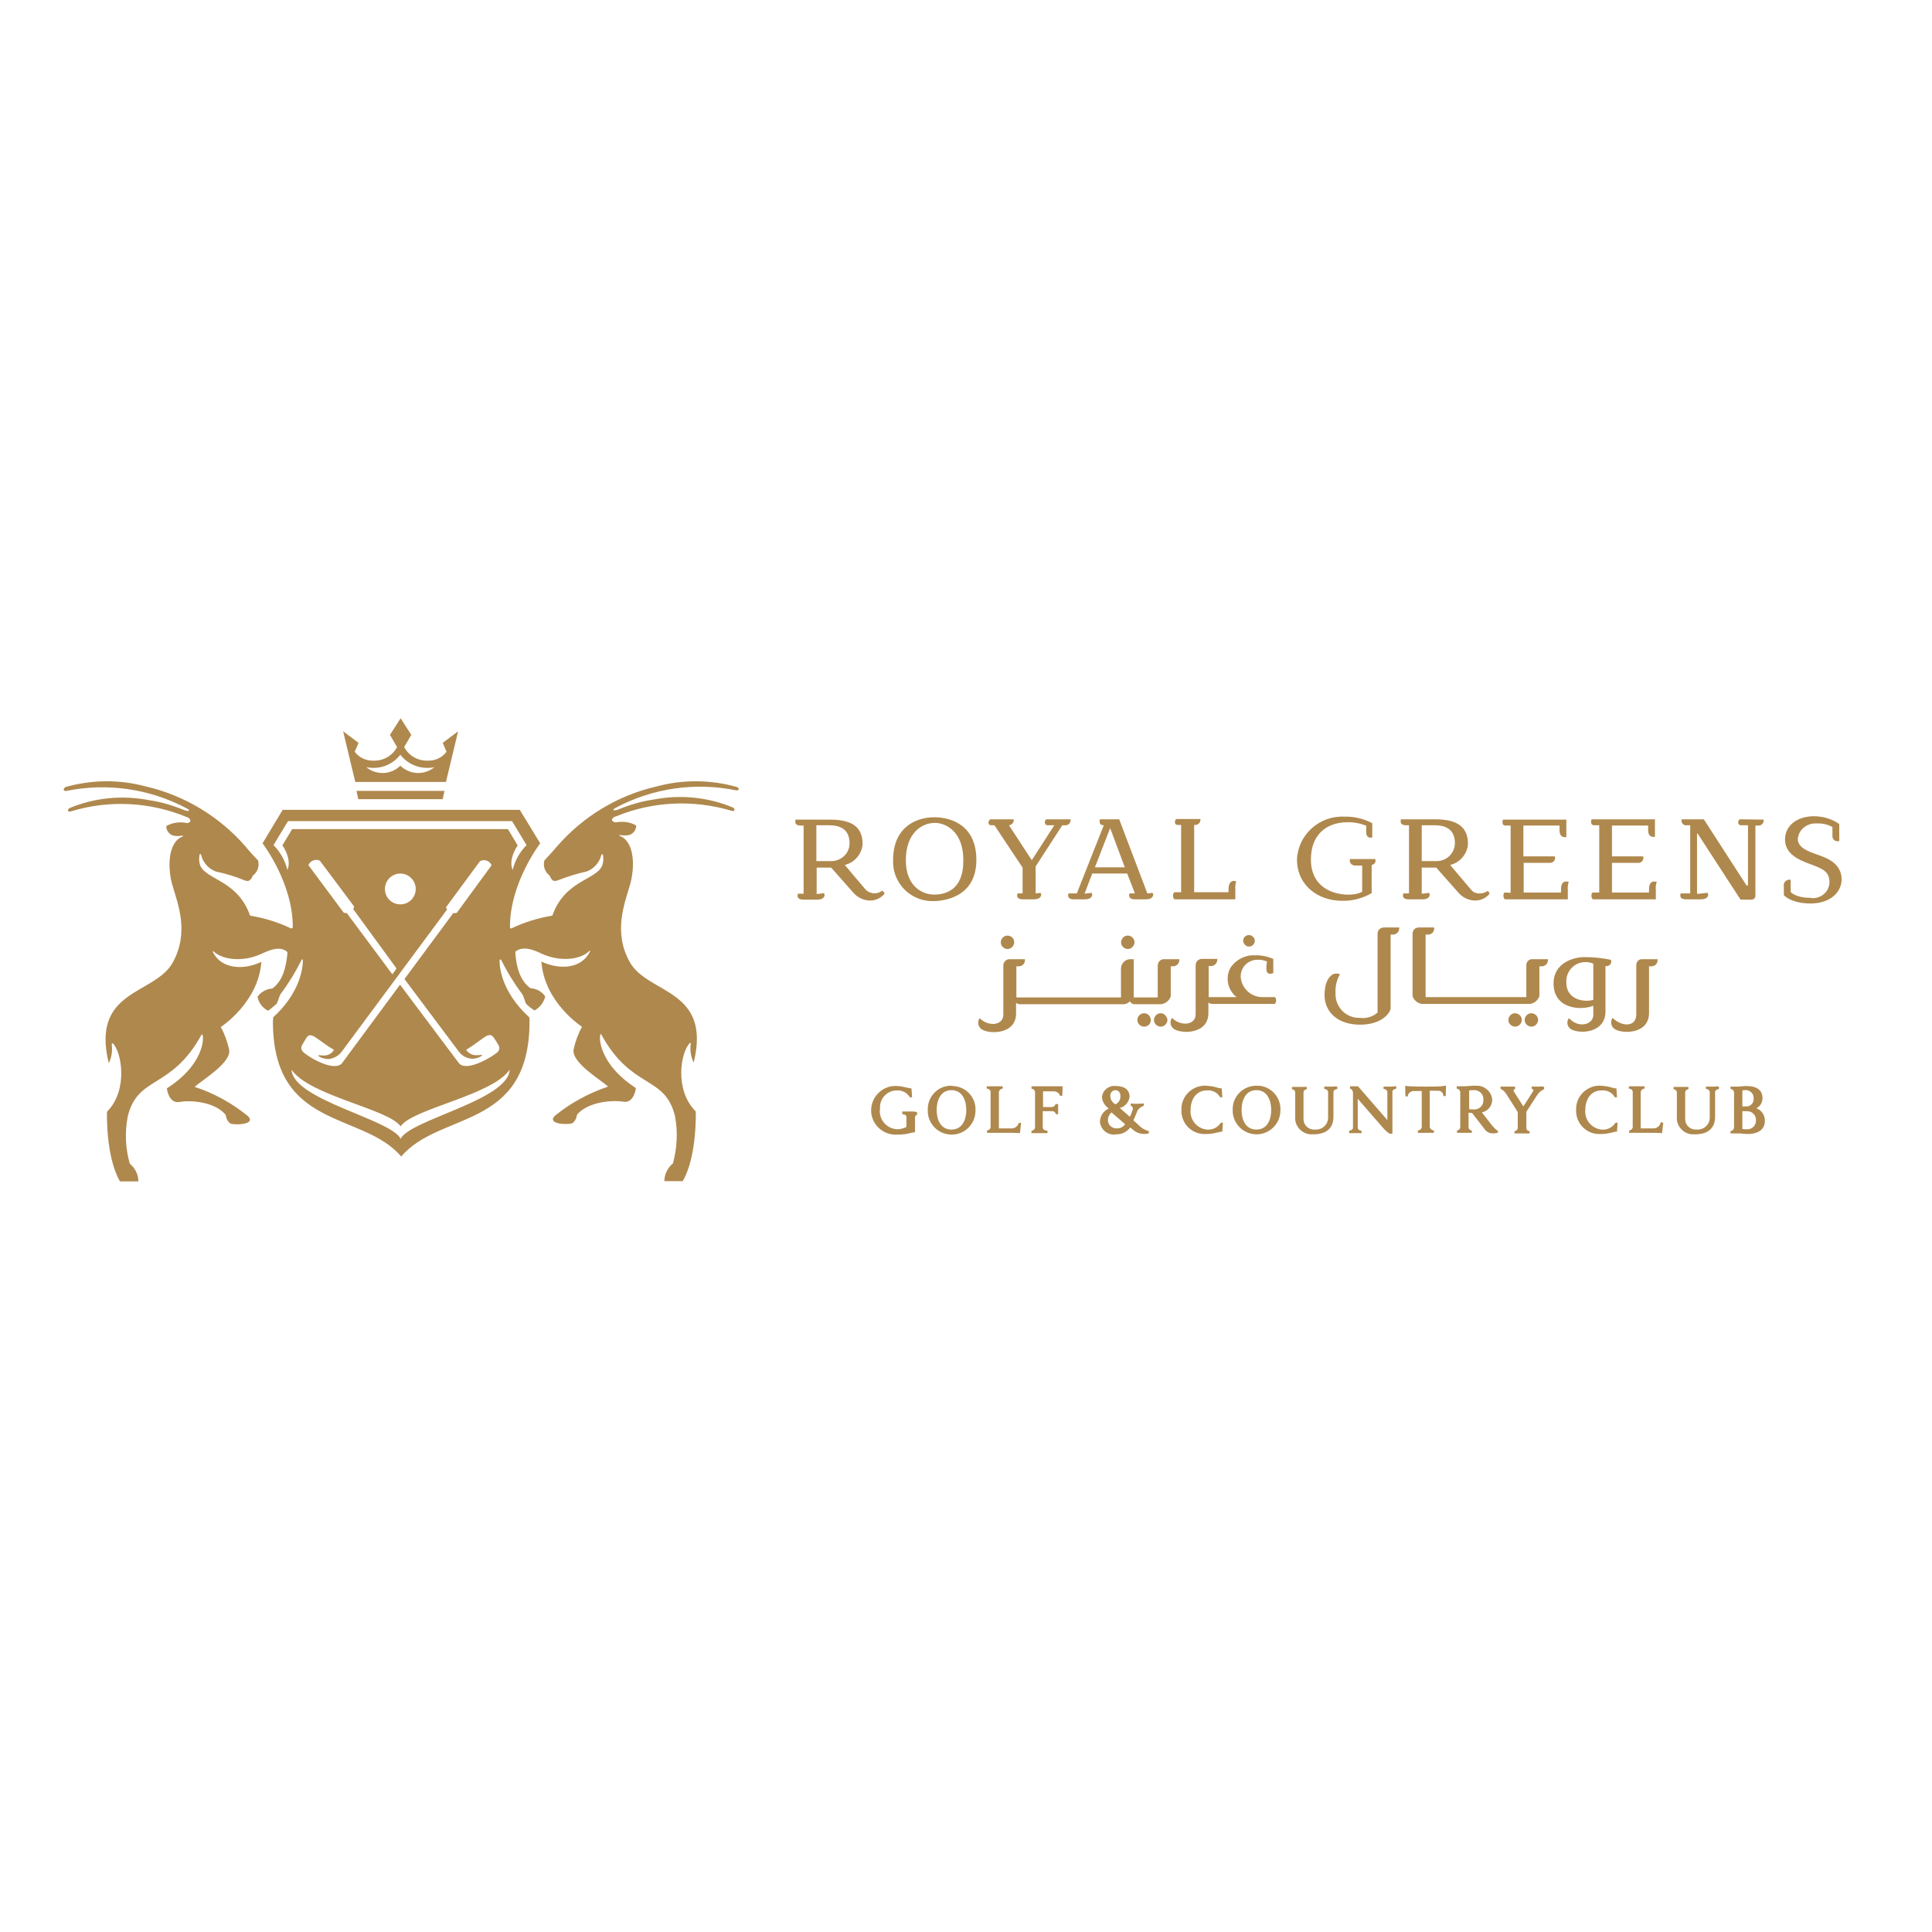 <?xml version="1.0" encoding="utf-8"?>
<!-- Generator: Adobe Illustrator 19.2.1, SVG Export Plug-In . SVG Version: 6.00 Build 0)  -->
<svg version="1.1" id="layer" xmlns="http://www.w3.org/2000/svg" xmlns:xlink="http://www.w3.org/1999/xlink" x="0px" y="0px"
	 viewBox="0 0 652 652" style="enable-background:new 0 0 652 652;" xml:space="preserve">
<style type="text/css">
	.st0{fill:#AF884D;}
</style>
<path class="st0" d="M150.5,263.9l4.1-17.1l-5.2,3.9l1.3,3c-1.5,2-3.9,3.1-6.4,3c-3.3,0.1-6.4-1.7-7.9-4.6l2.4-4.1l-3.6-5.6
	l-3.6,5.6l2.4,4.1c-1.5,2.9-4.6,4.7-7.9,4.6c-2.5,0.1-4.9-1-6.4-3l1.3-3l-5.2-3.9l4.1,17.1L150.5,263.9L150.5,263.9z M135.1,254.7
	c2.7,3.5,7.2,5.1,11.5,4.2c-3.4,2.8-8.3,2.6-11.5-0.5c-3.1,3.1-8.1,3.3-11.5,0.5C128,259.8,132.4,258.2,135.1,254.7z M149.4,269.7
	l0.6-2.8h-29.7l0.6,2.8C120.9,269.7,149.4,269.7,149.4,269.7z M22.5,266.9c13.8-2.8,28.1-0.7,40.5,5.9c1.7,0.9,0.5,1.1-0.8,0.6
	c-3.9-1.6-7.9-2.8-12.1-3.4c-9-1.7-18.2-0.8-26.6,2.7c-0.8,0.4-0.9,1.5,0.5,1.1c12.8-3.9,26.6-3.2,38.9,1.9c0.7,0.1,1.2,0.6,1.4,1.3
	c-0.3,0.6-0.9,0.9-1.5,0.7c-2.3-0.4-4.7-0.1-6.7,1.1c0,1.5,1,2.8,2.4,3.2c1,0.2,2,0.2,3,0c0.4,0,0.3,0.2,0.1,0.3
	c-5.2,2.1-5,11.1-3.4,16.5c1.8,6.2,5.8,15.9,0,26.2c-6.2,10.8-27.6,8.9-21.5,33.8c1-2,1.3-4.2,1-6.4c0-0.1,0.1-0.2,0.2-0.3
	c0.1,0,0.1,0,0.2,0c2.9,2.9,5.3,15.7-2,23.1c0,0-0.5,15.1,4.4,23.5h6.2c0-2.3-1.1-4.5-2.9-6c-1.5-5.2-1.7-10.6-0.7-15.9
	c3.4-14,14.6-8.9,24.9-27.6c0.8-1.4,2.4,9.1-11.7,18.1c0,0,0.6,5.2,4.2,4.6c4.5-0.8,12.4,0.2,15.7,4.4c0.1,1.1,0.6,2.2,1.6,2.9
	c2.4,0.6,8.7,0.1,5.8-2.6c-5.3-4.3-11.4-7.7-17.9-9.8c2-2,12.7-8.2,11.6-12.7c-0.6-2.6-1.5-5.2-2.8-7.5c0,0,12.7-8.2,13.7-22
	c-6.3,3-13.7,2.3-16.4-3.4c0-0.1,0-0.1,0.1-0.2c0,0,0.1,0,0.1,0c2.8,2.8,9.7,3.9,16.2,0.9c2.4-1.1,6-2.8,8.6-0.8
	c0.1,0.1,0.2,0.3,0.2,0.5c-0.4,4.4-1.4,9.3-5.1,12c-2,0.1-3.9,1.2-5,2.8c0.4,2,1.7,3.8,3.6,4.7c0.9-0.7,1.8-1.4,2.7-2.2
	c0.6-0.5,0.8-2.4,1.6-3.6c2.7-3.6,5-7.4,7-11.4c0.1-0.1,0.2-0.2,0.3-0.1c0.1,0,0.1,0.1,0.1,0.2c0,4.7-2.3,12.3-10,19.3
	c0,0.5-0.1,0.9-0.1,1.4c0,36.8,30.3,30.3,43.3,45.6c13-15.4,43.3-8.8,43.3-45.6c0-0.4,0-0.9-0.1-1.4c-7.7-7-10.1-14.6-10-19.3
	c0-0.1,0.1-0.2,0.3-0.2c0.1,0,0.2,0.1,0.2,0.1c2,4,4.3,7.8,7,11.4c0.9,1.2,1,3.1,1.6,3.6c0.8,0.8,1.7,1.5,2.7,2.1
	c1.8-1,3.1-2.7,3.6-4.7c-1.1-1.7-3-2.7-5-2.8c-3.7-2.7-4.8-7.6-5.1-12c0-0.2,0.1-0.4,0.2-0.5c2.7-1.9,6.3-0.3,8.6,0.8
	c6.5,3,13.4,2,16.2-0.9c0-0.1,0.1-0.1,0.2,0s0.1,0.1,0,0.2c-2.7,5.7-10,6.4-16.4,3.4c1,13.9,13.7,22,13.7,22
	c-1.3,2.4-2.2,4.9-2.8,7.5c-1.1,4.5,9.6,10.7,11.6,12.7c-6.5,2.2-12.6,5.5-17.9,9.8c-2.8,2.7,3.4,3.2,5.8,2.6
	c0.9-0.7,1.5-1.7,1.6-2.9c3.4-4.1,11.2-5.1,15.7-4.4c3.6,0.6,4.2-4.6,4.2-4.6c-14-9.1-12.4-19.5-11.7-18.1
	c10.3,18.8,21.5,13.6,24.9,27.6c1,5.3,0.7,10.7-0.7,15.9c-1.8,1.5-2.9,3.7-2.9,6h6.2c4.9-8.4,4.4-23.5,4.4-23.5
	c-7.4-7.4-5-20.2-2-23.1c0.1-0.1,0.2-0.1,0.3,0c0,0.1,0.1,0.1,0,0.2c-0.3,2.2,0,4.4,1,6.4c6.1-24.9-15.3-23-21.5-33.8
	c-5.8-10.2-1.8-19.9,0-26.2c1.6-5.4,1.8-14.4-3.4-16.5c-0.3-0.1-0.3-0.3,0.1-0.3c1,0.2,2,0.2,3,0c1.4-0.4,2.4-1.7,2.4-3.2
	c-2-1.2-4.4-1.5-6.7-1.1c-0.6,0.1-1.2-0.2-1.5-0.7c0.1-0.7,0.7-1.2,1.4-1.3c12.4-5.1,26.1-5.7,38.9-1.9c1.4,0.4,1.3-0.7,0.5-1.1
	c-8.4-3.5-17.7-4.4-26.6-2.7c-4.2,0.6-8.2,1.8-12.1,3.4c-1.3,0.5-2.5,0.3-0.8-0.6c12.4-6.6,26.7-8.7,40.5-5.9
	c1.2,0.2,1.3-0.7,0.4-1.1c-8.8-2.5-18.2-2.6-27.1-0.2c-13.1,3-24.8,10.1-33.6,20.2c-1.6,1.9-3.1,3.5-4.3,4.8
	c-0.5,1.9,0.2,3.9,1.8,5.1c0.7,1.7,1.3,2.2,3,1.5c3.1-1.2,6.3-2.2,9.5-2.9c2.4-0.9,4.3-3,4.9-5.5c0.1-0.3,0.5-0.6,0.6,0.1
	c0.2,1.2,0.1,2.4-0.3,3.5c-2.3,4.9-12.6,4.9-16.8,16.8c-4.8,0.8-9.4,2.2-13.8,4.3c-0.2,0.1-0.4,0-0.5-0.2c0-0.1,0-0.1,0-0.2
	c-0.1-14.9,10.2-28.3,10.2-28.3l-6.9-11.3H95.4l-6.8,11.3c0,0,10.3,13.4,10.2,28.3c0,0.2-0.2,0.4-0.4,0.4c-0.1,0-0.1,0-0.2,0
	c-4.4-2.1-9-3.5-13.8-4.3c-4.2-11.9-14.4-11.9-16.8-16.8c-0.4-1.1-0.5-2.3-0.3-3.5c0.1-0.8,0.5-0.5,0.6-0.1c0.6,2.5,2.5,4.6,4.9,5.5
	c3.2,0.7,6.4,1.6,9.5,2.9c1.6,0.7,2.3,0.2,3-1.5c1.6-1.1,2.3-3.2,1.8-5.1c-1.2-1.3-2.7-2.8-4.3-4.8c-8.8-10.1-20.6-17.2-33.6-20.2
	c-8.9-2.4-18.2-2.3-27.1,0.2C21.2,266.2,21.3,267.1,22.5,266.9z M172,361c-0.5,10.3-33.5,16.8-36.8,23.3
	c-3.3-6.6-36.3-13.1-36.8-23.3c6,8.8,32.6,13.2,36.8,19.1C139.3,374.1,166,369.7,172,361z M168,355c-1.9,1.7-10.7,7-13.2,3.7
	L135,332.3l-19.5,26.4c-2.5,3.3-11.4-1.9-13.2-3.7c-0.7-0.6-0.8-1.7-0.3-2.4c0.5-0.9,1-1.7,1.5-2.5c1.6-2.2,3.7,1,9.2,4.2
	c-0.7,1.3-2.2,2-3.6,1.9c-0.5,0-1.3-0.1-1.4-0.1c-1,0,1,1.3,3,1.3c1.9-0.1,3.6-1.1,4.7-2.6c0,0,14.4-19.4,35.5-47.9
	c-0.2-0.2-0.3-0.5-0.4-0.7l11.5-15.6c1.4-0.7,3.1-0.2,3.8,1.2c0,0,0,0.1,0.1,0.1v0v0.1L154.2,308c-0.4,0.2-0.8,0.2-1.2,0.1
	l-16.5,22.3l0,0l18.2,24.3c1.1,1.6,2.8,2.5,4.7,2.6c2,0,4-1.3,3-1.3c-0.1,0-0.9,0.1-1.4,0.1c-1.5,0.1-2.9-0.6-3.7-1.8
	c5.6-3.4,7.6-6.4,9.2-4.3c0.6,0.8,1.1,1.6,1.6,2.5C168.7,353.3,168.6,354.3,168,355z M133.8,326.8c-0.4,0.7-0.9,1.4-1.4,2L117,308.1
	c-0.3,0.1-0.7,0-1-0.1l-11.9-16l0-0.1c0.6-1.4,2.3-2.1,3.7-1.5c0,0,0,0,0.1,0l11.6,15.5c0,0.3-0.1,0.6-0.3,0.9l0,0L133.8,326.8z
	 M129.9,300c0-2.9,2.4-5.2,5.2-5.2c2.9,0,5.2,2.4,5.2,5.2c0,2.9-2.3,5.2-5.2,5.2C132.2,305.2,129.9,302.9,129.9,300
	C129.9,300,129.9,300,129.9,300L129.9,300z M98.6,279.8l-3.3,5.5c0-0.1,3.3,4.5,1.7,8.3c-0.8-3.2-2.4-6.1-4.7-8.4l4.9-8.1h75.6
	l4.9,8.1c-2.3,2.3-3.9,5.2-4.7,8.4c-1.6-3.7,1.7-8.3,1.7-8.3l-3.3-5.5H98.6z M340.5,315.8c-1.2-0.3-2.4,0.5-2.7,1.7
	c-0.3,1.2,0.5,2.4,1.7,2.7c1.2,0.3,2.4-0.5,2.7-1.7c0.1-0.3,0.1-0.7,0-1C342,316.6,341.4,316,340.5,315.8z M297.7,300.6
	c-1.7,1.3-4,1.1-5.5-0.3c-0.3-0.3-7.1-8.4-7.1-8.4c3.3-0.8,5.8-3.7,6-7.1c0-6.5-4.7-8.2-11.1-8.2h-11.5c0,0-0.8,2,1.7,2h1v23h-1.9
	c0,0-0.9,2,1.8,2h4.7c2.6,0,2.8-1.7,2.2-2.2c-1.1,0.2-1.9,0.3-2.4,0.3v-8.9h4.9c0,0,7.1,8,7.7,8.7c1.3,1.4,3.2,2.3,5.1,2.4
	c2,0.1,3.9-0.7,5.2-2.3C298.4,301.1,298.1,300.8,297.7,300.6z M280.1,290.6h-4.6v-12.1h4.3c3.4,0,6.9,1.1,6.9,6.1c0,3.4-2.8,6-6.2,6
	C280.4,290.6,280.3,290.6,280.1,290.6L280.1,290.6z M558.5,282.4v-5.9h-21.4c0,0-0.7,2,0.9,2h1.7v22.7h-2.2
	c-0.6,0.1-0.6,2.3,0.2,2.3h21.1v-3.1c-0.1-0.9,0-1.9,0.3-2.8c-1.9-0.5-2.6,0.6-2.6,2.6v1H544v-10h8.9c0.9,0,1.7-0.7,1.7-1.7
	c0-0.2,0-0.4-0.1-0.5H544v-10.4h12.2v1.6C556.2,282,557.2,282.6,558.5,282.4z M507.8,301.2c-0.6,0.1-0.6,2.3,0.2,2.3h21.1v-3.1
	c-0.1-0.9,0-1.9,0.3-2.8c-1.9-0.5-2.6,0.6-2.6,2.6v1h-12.6v-10h8.9c0.9,0,1.7-0.7,1.7-1.7c0-0.2,0-0.4-0.1-0.5h-10.6v-10.4h12.2v1.6
	c0,1.9,1,2.5,2.3,2.3v-5.9h-21.4c0,0-0.7,2,0.9,2h1.7v22.7L507.8,301.2L507.8,301.2z M315.3,275.8c-5.5,0-13.9,2.8-13.9,14.5
	c-0.3,7.4,5.5,13.6,12.9,13.8c0.2,0,0.4,0,0.6,0c3.3,0,14.6-1.1,14.6-13.9C329.5,278.5,321,275.8,315.3,275.8z M315.2,301.9
	c-3.5,0-9.5-2.4-9.5-11.6s5.4-12.6,9.8-12.6c3.4,0,9.6,2.6,9.6,12.6C325.2,300.6,318.8,301.9,315.2,301.9L315.2,301.9z M395.1,336.2
	v-10.1h0.8c1.2,0,2.1-1,2.1-2.1v-0.3h-5.2c-1.2,0-2.1,1-2.1,2.2c0,0,0,0,0,0v10.7h-8.1v-12.9h-1c-1.7-0.1-3.2,1.3-3.3,3
	c0,0.1,0,0.2,0,0.3v9.6h-35.3v-10.5h0.8c1.2,0,2.1-0.9,2.1-2.1c0,0,0,0,0,0v-0.3h-5.2c-1.2,0-2.1,1-2.1,2.1v16.6c0,3.7-5,4.2-8,1.2
	c-0.8,1.2-0.6,2.8,0.6,3.7c2.5,1.8,11.7,1.9,11.7-5.3v-3.6c0.4,0.4,0.9,0.5,1.4,0.5h35.1c0.7-0.1,1.4-0.4,1.9-1c0.3,0.6,0.9,1,1.6,1
	h8.9C393.4,338.7,394.7,337.6,395.1,336.2L395.1,336.2z M396.3,301.2c-0.6,0.1-0.6,2.3,0.2,2.3h20.4v-3.1c-0.1-1,0-2.1,0.3-3
	c-1.9-0.5-2.6,0.8-2.6,2.7v1h-11.6v-22.7h0.2c0.9,0.1,1.8-0.6,1.9-1.5c0-0.2,0-0.3,0-0.5H397c-0.6,0.3-0.9,2,0.5,2h1.1v22.7H396.3
	L396.3,301.2z M334.5,278.5h1.1l9.5,14.3v8.7h-1.7c0,0-0.9,2,1.8,2h3.7c2.6,0,2.8-1.7,2.2-2.2c-0.6,0.1-1.2,0.2-1.6,0.2v-9.1l9-13.9
	h0.9c1,0.1,1.8-0.6,1.9-1.6c0-0.1,0-0.3,0-0.4h-8.2c-0.6,0.3-0.9,2,0.5,2h2.2l-7.6,11.8l-7.7-11.8c1-0.1,1.7-1,1.6-1.9
	c0,0,0-0.1,0-0.1h-7.9C333.5,276.8,333.2,278.5,334.5,278.5z M421.9,315.6c-1-0.2-2.1,0.4-2.3,1.4c-0.1,0.3-0.1,0.6,0,0.9
	c0.2,0.7,0.7,1.3,1.5,1.5c1,0.2,2.1-0.4,2.3-1.5c0.1-0.3,0.1-0.6,0-0.9C423.2,316.3,422.6,315.8,421.9,315.6z M386.7,303.5
	c2.6,0,2.8-1.7,2.2-2.2c-0.6,0.1-1.2,0.2-1.7,0.2l-9.5-25h-6.5c0,0-0.7,2,1.3,2l-9.1,23c-0.3,0-2.5,0-2.8,0c0,0-0.9,2,1.8,2h3.7
	c2.6,0,2.8-1.7,2.2-2.2c-1,0.2-1.9,0.2-2.3,0.3l2.6-6.8h11.8l2.6,6.7h-1.8c0,0-0.9,2,1.8,2L386.7,303.5L386.7,303.5z M369.5,292.7
	l5.1-13.1h0.1l4.9,13.1H369.5L369.5,292.7z M381.1,315.8c-1.2-0.3-2.4,0.5-2.7,1.7c-0.3,1.2,0.5,2.4,1.7,2.7
	c1.2,0.3,2.4-0.5,2.7-1.7c0.1-0.3,0.1-0.7,0-1C382.6,316.6,381.9,316,381.1,315.8L381.1,315.8z M462.9,301.4v-9.5
	c0.8-0.1,1.4-0.8,1.3-1.6c0-0.1-0.1-0.3-0.1-0.4h-8.5c-0.3,0.9,0.2,1.8,1.1,2.1c0.2,0.1,0.4,0.1,0.6,0.1h2.4v8.8
	c-2.8,2.1-17.4,2.1-17.3-10.9c0.1-10.1,7.3-12.5,12.1-12.5c2.2-0.1,4.5,0.3,6.6,1.2c-0.1,0.8-0.1,1.7,0,2.5c0,0.8,0.5,1.4,1.3,1.5
	c0.2,0,0.5,0,0.7-0.1v-4.8c-2.9-1.5-6.1-2.3-9.4-2.2c-8.4-0.4-15.6,6-16,14.4c0,0,0,0,0,0c0,8.9,7.2,14,15.2,14
	C456.3,304.1,459.8,303.2,462.9,301.4L462.9,301.4z M517.3,342c-1.2-0.3-2.4,0.5-2.7,1.7c-0.3,1.2,0.5,2.4,1.7,2.7
	c1.2,0.3,2.4-0.5,2.7-1.7c0.1-0.3,0.1-0.7,0-1C518.8,342.8,518.1,342.2,517.3,342L517.3,342z M515.1,325.7v10.8h-34v-21.1h0.8
	c1.2,0,2.1-0.9,2.1-2.1c0,0,0,0,0,0v-0.3h-5.2c-1.2,0-2.1,0.9-2.1,2.1c0,0,0,0,0,0v21.1c0.5,1.4,1.7,2.4,3.2,2.6h36.4
	c1.5-0.2,2.7-1.2,3.2-2.6v-10.1h0.8c1.2,0,2.1-1,2.1-2.1v-0.3h-5.2C516.1,323.6,515.1,324.5,515.1,325.7L515.1,325.7z M511.8,342
	c-1.2-0.3-2.4,0.5-2.7,1.7c-0.3,1.2,0.5,2.4,1.7,2.7c1.2,0.3,2.4-0.5,2.7-1.7c0.1-0.3,0.1-0.7,0-1
	C513.3,342.8,512.6,342.2,511.8,342L511.8,342z M534.7,323c-4.1,0-10.1,2.2-10.4,8.3c-0.4,9.4,9.4,9.8,13.4,8.1v3.2
	c0,3-4.8,4.7-8.2,1c-0.9,1.1-0.7,2.7,0.5,3.6c0,0,0.1,0.1,0.1,0.1c3.1,1.8,11.7,1.3,11.7-5.9v-15.4c0.8,0.2,1.7-0.3,1.9-1.1
	c0.1-0.3,0.1-0.7-0.1-1C540.7,323.3,537.7,323,534.7,323L534.7,323z M537.7,337.4c-3.1,1-9.1-0.1-9.1-5.7c-0.3-3.6,2.4-6.8,6-7
	c1.1-0.1,2.1,0.1,3.1,0.5V337.4z M587.1,276.5c-0.6,0.3-0.9,2,0.5,2h2.3v20.3h-0.5L575,276.5h-7.5c-0.2,0.9,0.3,1.8,1.2,2
	c0.2,0,0.3,0.1,0.5,0h1.2v23c-0.8,0-0.2,0-3.2,0c0,0-0.9,2,1.8,2h5c2.6,0,2.8-1.7,2.2-2.2c-0.9,0.1-1.8,0.2-2.7,0.3l-0.8,0v-20.3
	h0.2l14.5,22.3h3.5c0.8,0.1,1.5-0.5,1.5-1.3c0-0.1,0-0.2,0-0.3v-23.4h0.9c1,0.1,1.8-0.6,1.9-1.6c0-0.1,0-0.3,0-0.4L587.1,276.5
	L587.1,276.5z M613.8,288.6c-3-1.1-7.1-2.3-7.1-5.5c0.3-3.1,3.1-5.4,6.3-5.2c1.9-0.1,3.8,0.3,5.4,1.2c0,0,0,1.2,0,2.9
	c-0.1,1,0.6,1.8,1.6,1.9c0.2,0,0.5,0,0.7-0.1v-5.7c-6.9-4.9-18.3-2.9-18.3,5.3c0,5.6,6.4,7.4,9.8,8.7c3.2,1.3,5.2,2.2,5.2,5.7
	c-0.1,3-2.6,5.3-5.6,5.3c-0.2,0-0.4,0-0.7-0.1c-5.3,0-6.8-2-6.8-2v-4.1c-1-0.2-2.1,0.4-2.3,1.5c0,0.2-0.1,0.5,0,0.7v3
	c0,0,2.4,2.8,9,2.8c7.1,0,10.5-4.2,10.5-8.1C621.5,291.2,616.1,289.4,613.8,288.6z M482.2,301.3c-1.1,0.2-1.9,0.3-2.4,0.3v-8.8h4.9
	c0,0,7.1,8,7.7,8.7c1.3,1.4,3.2,2.3,5.1,2.4c2,0.1,3.9-0.7,5.2-2.3c-0.1-0.4-0.4-0.8-0.7-0.9c-0.7,0.5-1.6,0.8-2.5,0.8
	c-1.1,0.1-2.3-0.3-3-1.2c-0.3-0.3-7.1-8.4-7.1-8.4c3.3-0.8,5.8-3.7,6-7.1c0-6.5-4.7-8.3-11.1-8.3h-11.5c0,0-0.8,2,1.7,2h1v23h-1.9
	c0,0-0.9,2,1.8,2h4.7C482.6,303.5,482.8,301.8,482.2,301.3z M479.8,278.5h4.3c3.4,0,6.9,1.1,6.9,6.1c-0.1,3.4-2.8,6-6.2,6
	c-0.1,0-0.3,0-0.4,0h-4.6L479.8,278.5L479.8,278.5z M552.2,325.7v16.6c0,4.5-5,4.2-8,1.2c-0.8,1.2-0.6,2.8,0.6,3.7
	c2.5,1.8,11.7,1.9,11.7-5.3v-15.8h0.8c1.2,0,2.1-0.9,2.1-2.1c0,0,0,0,0,0v-0.3h-5.2C553.2,323.6,552.2,324.5,552.2,325.7
	C552.2,325.7,552.2,325.7,552.2,325.7L552.2,325.7z M430.3,336.5h-4.1c-3.9,0.1-7.2-2.9-7.5-6.8c-0.1-3.1,2.3-5.7,5.4-5.8
	c0.1,0,0.2,0,0.3,0c1.1-0.1,2.2,0.2,3.2,0.6c-0.2,0.9-0.3,1.9-0.2,2.9c0.2,1.9,2.3,1,2.3,1v-4.8c-1.9-0.8-4-1.3-6.2-1.2
	c-3.2-0.2-6.3,1.4-8.2,4.1c-1.9,3.4-1,7.6,2,10h-9.4v-10.5h0.8c1.2,0,2.1-1,2.1-2.1v-0.3h-5.2c-1.2,0-2.1,1-2.1,2.1v16.6
	c0,3.7-5,4.2-8,1.2c-0.8,1.2-0.6,2.8,0.6,3.7c2.5,1.8,11.7,1.9,11.7-5.3v-3.6c0.4,0.4,0.9,0.5,1.4,0.5h21
	C430.8,338.2,430.8,337.2,430.3,336.5L430.3,336.5z M392.2,342c-1.2-0.3-2.4,0.5-2.7,1.7c-0.3,1.2,0.5,2.4,1.7,2.7
	c1.2,0.3,2.4-0.5,2.7-1.7c0.1-0.3,0.1-0.7,0-1C393.6,342.9,393,342.2,392.2,342L392.2,342z M388.3,343.7c-0.3-1.2-1.5-2-2.7-1.7
	c-1.2,0.3-2,1.5-1.7,2.7c0.2,0.8,0.8,1.5,1.7,1.7c1.2,0.3,2.4-0.4,2.7-1.6C388.4,344.4,388.4,344,388.3,343.7L388.3,343.7z
	 M459,345.8c7.9,0,10.3-4.5,10.3-5.5v-24.9h0.8c1.2,0,2.1-1,2.1-2.1v-0.3H467c-1.2,0-2.1,0.9-2.1,2.1c0,0,0,0,0,0v26.6
	c-1.7,1.5-3.9,2.1-6.1,1.8c-4.4,0.1-8-3.4-8.1-7.8c0-0.3,0-0.5,0-0.8c-0.1-2.1,0.4-4.2,1.5-6.1c-0.6-0.3-1.2-0.3-1.8-0.2
	c-1.2,0.2-3.4,2.1-3.4,7.2C447,341.4,451.3,345.8,459,345.8z M308,375.1c-0.4,0-0.7,0-0.9,0c-0.2,0-0.6,0-1.1,0c-0.5,0-1.1,0-1.4,0
	h-0.1v0.9l0.1,0c1.2,0.2,1.3,0.6,1.3,1v3.3c-0.9,0.5-1.8,0.7-2.8,0.8c-3.4,0-6.1-2.6-6.2-6c0-0.3,0-0.6,0.1-0.9
	c-0.3-3.2,2.1-6,5.3-6.2c0.2,0,0.3,0,0.5,0c1.7-0.1,3.3,0.8,4.2,2.2l0,0.1h0.8l-0.2-3h-0.1c-0.4,0-0.8-0.1-1.2-0.2
	c-0.3-0.1-0.6-0.1-0.9-0.2c-0.9-0.2-1.8-0.4-2.7-0.4c-4.5-0.3-8.4,3.2-8.7,7.7c-0.3,4.5,3.2,8.4,7.7,8.7c0.4,0,0.8,0,1.2,0
	c1.3,0,2.6-0.1,3.8-0.4c0.7-0.2,1.3-0.3,2-0.4h0.1v-4.8c-0.1-0.5,0.2-0.9,0.6-1.1l0.1,0v-0.8h-0.1
	C308.9,375.1,308.4,375.1,308,375.1z M321.1,366.4c-4.4-0.1-8,3.5-8,7.9c0,0.1,0,0.2,0,0.4c-0.1,4.4,3.4,8.1,7.9,8.2
	c4.4,0.1,8.1-3.4,8.2-7.9c0-0.1,0-0.2,0-0.3c0.2-4.4-3.3-8.1-7.7-8.2C321.4,366.4,321.3,366.4,321.1,366.4L321.1,366.4z
	 M326.1,374.6c0,3.2-1.3,6.6-5,6.6c-3.7,0-5-3.4-5-6.6c0-3.2,1.3-6.7,5-6.7C324.8,367.9,326.1,371.4,326.1,374.6L326.1,374.6z
	 M343.8,379c-0.3,1.1-1.4,1.9-2.6,1.8h-4.1v-12.3c0.1-0.6,0.6-1.1,1.2-1.1l0.1,0v-0.8h-0.1c-0.2,0-0.8,0-1.4,0c-0.5,0-1,0-1.2,0
	s-0.7,0-1.3,0c-0.5,0-1.1,0-1.3,0H333v0.8l0.1,0c0.6,0,1.1,0.4,1.2,1c0,0,0,0,0,0v11.9c0,0.6-0.5,1.1-1.1,1.2l-0.1,0v0.8h0.1
	c0.3,0,0.9,0,1.4,0c0.4,0,0.9,0,1.1,0h4.6c1.3,0,2.5,0,3.8,0.1h0.1l0.4-3.5L343.8,379L343.8,379z M355.1,366.6h-7v0.8l0.1,0
	c0.6,0.1,1,0.5,1.1,1.1v11.9c0,0.6-0.5,1.1-1.1,1.2l-0.1,0v0.8h0.1c0.3,0,1,0,1.5,0c0.5,0,0.9,0,1,0s0.7,0,1.2,0c0.6,0,1.3,0,1.5,0
	h0.1v-0.8l-0.1,0c-1.5-0.2-1.5-0.9-1.5-1.1v-5.5h3.2c0.6,0,1,0.3,1.2,0.9l0,0.1h0.8v-0.1c0-0.3,0-0.7,0-1c0-0.2,0-0.5,0-0.6
	c0-0.3,0-1.1,0-1.6v-0.1h-0.9l0,0.1c-0.2,0.5-0.7,0.9-1.2,0.9H352v-5.3h3.6c0.9,0,1.8,0.5,2.1,1.4l0,0.1h0.8l0.1-3.2l-0.3,0
	C357.3,366.6,356.4,366.6,355.1,366.6L355.1,366.6z M384.5,379.9l-2-1.8c0.3-0.7,0.6-1.4,0.9-2.1c0.1-0.3,0.2-0.6,0.3-0.8
	c0.1-0.2,0.2-0.4,0.3-0.6c0.5-0.6,1.1-1.1,1.9-1.4l0.1,0v-0.8h-0.1c-0.6,0-1.8,0.1-2.1,0.1s-1.5,0-2.1-0.1h-0.1v0.8l0.1,0
	c0.5,0.2,0.7,0.7,0.6,1.2c-0.3,0.9-0.6,1.7-1,2.5l-3.4-3c1.8-0.4,3.1-2,3.3-3.8c0-2.3-1.7-3.6-4.6-3.6c-2.3-0.3-4.5,1.4-4.7,3.7
	c0,0.1,0,0.2,0,0.3c0.2,1.5,1.1,2.8,2.3,3.6c-1.7,0.7-2.9,2.4-3,4.3c0.1,2.5,2.2,4.5,4.7,4.5c0.2,0,0.4,0,0.7-0.1
	c1.9,0.1,3.7-0.8,4.8-2.3l0.8,0.6c1.4,1.4,3.5,1.9,5.4,1.4l0.1,0v-0.8l-0.1,0C386.2,381.3,385.3,380.7,384.5,379.9L384.5,379.9z
	 M374.7,369.8c-0.1-1,0.7-1.8,1.6-1.9c0,0,0.1,0,0.1,0c0.9,0,1.6,0.7,1.7,1.6c0,0.1,0,0.3,0,0.4c0.1,1.2-0.6,2.3-1.7,2.8l-0.1-0.1
	C375.3,372,374.7,371,374.7,369.8L374.7,369.8z M379.7,379.4c-0.6,0.9-1.6,1.4-2.7,1.4c-1.6,0.1-3-1-3.1-2.6c0-0.1,0-0.3,0-0.4
	c0-0.9,0.5-1.8,1.2-2.4L379.7,379.4z M411.9,379c-1,1.6-2.9,2.4-4.7,2.2c-3.3-0.4-5.7-3.3-5.4-6.6c0-4,2.2-6.6,5.4-6.6
	c1.8-0.2,3.6,0.6,4.5,2.2l0,0.1h0.8l-0.2-3h-0.1c-0.4,0-0.8-0.1-1.2-0.2l-0.7-0.2c-1-0.3-2.1-0.4-3.1-0.5c-4.4-0.3-8.2,3-8.5,7.4
	c0,0.2,0,0.5,0,0.7c-0.2,4.3,3.1,8,7.4,8.2c0.4,0,0.7,0,1.1,0c1.2,0,2.4-0.2,3.6-0.5l0.4-0.1c0.4-0.1,0.8-0.2,1.2-0.2l0.1,0l0.2-3.1
	L411.9,379L411.9,379z M424,366.4c-4.4,0-8,3.5-8,7.9c0,0.1,0,0.2,0,0.3c-0.1,4.4,3.4,8.1,7.9,8.2c4.4,0.1,8.1-3.4,8.2-7.9
	c0-0.1,0-0.2,0-0.3c0.2-4.4-3.3-8.1-7.6-8.2C424.3,366.4,424.2,366.4,424,366.4L424,366.4z M429,374.6c0,3.2-1.3,6.6-5,6.6
	s-5-3.4-5-6.6c0-3.2,1.3-6.7,5-6.7S429,371.4,429,374.6L429,374.6z M449.9,366.7c-0.4,0-0.8,0-0.9,0c-0.2,0-0.6,0-1,0s-0.8,0-1,0
	h-0.1v0.8l0.1,0c0.6,0,1.1,0.4,1.2,1c0,0,0,0,0,0v8.8c-0.1,2.3-2,4-4.3,3.9c-0.1,0-0.2,0-0.3,0c-2,0.1-3.7-1.5-3.7-3.5
	c0-0.1,0-0.2,0-0.3v-8.7c0-0.6,0.4-1,1-1.1l0.1,0v-0.8h-0.1c-0.3,0-0.9,0-1.4,0c-0.4,0-0.8,0-0.9,0c-0.2,0-0.6,0-1.1,0
	c-0.5,0-1.1,0-1.4,0h-0.1v0.8l0.1,0c0.6,0.1,1,0.5,1,1.1v8.1c-0.3,3,2,5.7,5,6c0.4,0,0.8,0,1.1,0c4.5,0,6.8-2.1,6.8-6v-8.2
	c0-0.5,0.2-0.8,1.2-1.1l0.1,0v-0.8H451C450.8,366.6,450.4,366.6,449.9,366.7L449.9,366.7z M469.9,366.7c-0.4,0-0.8,0-0.9,0
	s-0.6,0-1,0c-0.4,0-0.8,0-1,0h-0.1v0.8l0.1,0c0.6,0,1.1,0.4,1.2,1c0,0,0,0,0,0v9.5l-9.9-11.4l0,0h-0.1c-0.3,0-0.5,0-0.7,0
	c-0.3,0-0.7,0-1,0c-0.2,0-0.5,0-0.8,0h-0.1v0.8l0.1,0c0.6,0.2,0.9,0.8,0.9,1.4v11.7c0,0.5-0.2,0.8-1.2,1.1l-0.1,0v0.8h0.1
	c0.2,0,0.7,0,1.1,0s0.8,0,0.9,0s0.6,0,1,0c0.4,0,0.8,0,1,0h0.1v-0.8l-0.1,0c-1-0.2-1.2-0.7-1.2-1.1v-9.7l8.7,10
	c0.6,0.7,1.3,1.3,2.1,1.8l0,0h0.9v-14.1c0-0.5,0.2-0.8,1.2-1.1l0.1,0v-0.8H471C470.7,366.6,470.3,366.6,469.9,366.7L469.9,366.7z
	 M481.3,366.7c-4.5,0-5.6-0.1-6.7-0.2l-0.4,0l0.1,3.5h0.8l0-0.1c0.1-0.9,0.8-1.6,1.8-1.7h2.9v12.2c-0.1,0.6-0.6,1-1.2,1.1l-0.1,0
	v0.8h0.1c0.3,0,1,0,1.5,0c0.5,0,0.9,0,1,0c0.2,0,0.7,0,1.2,0c0.6,0,1.2,0,1.5,0h0.1v-0.8l-0.1,0c-0.6-0.1-1.1-0.5-1.3-1.1v-12.3h2.9
	c0.9,0,1.7,0.7,1.7,1.7l0,0.1h0.8l0.1-3.5l-0.4,0C487,366.6,485.8,366.7,481.3,366.7L481.3,366.7z M503.6,379.9l-3.5-4.5
	c2-0.4,3.4-2.1,3.5-4.2c-0.2-2.8-2.6-4.9-5.4-4.8c-0.2,0-0.3,0-0.5,0c-0.4,0-1.1,0-1.9,0.1c-0.7,0-1.3,0.1-1.6,0.1
	c-0.2,0-0.6,0-1.1,0c-0.5,0-1.1,0-1.4,0h-0.1v0.8l0.1,0c0.6,0.1,1,0.5,1.1,1.1v11.9c0,0.6-0.5,1-1,1.1l-0.1,0v0.8h0.1
	c0.3,0,0.9,0,1.4,0c0.4,0,0.8,0,0.9,0s0.6,0,1.1,0c0.5,0,1.1,0,1.4,0h0.1v-0.8l-0.1,0c-0.6-0.1-1-0.5-1-1.1v-4.9
	c0.4,0,0.8,0.1,1.2,0.1l4.1,5.3c0.6,1,1.7,1.6,2.9,1.6c0.5,0,1.1-0.1,1.6-0.2l0.1,0v-0.7l-0.1,0
	C504.8,381.2,504.2,380.6,503.6,379.9L503.6,379.9z M500.6,371.3c0.1,1.6-1.2,3-2.8,3.1c-0.2,0-0.4,0-0.5,0c-0.5,0-1,0-1.5-0.1V368
	c0.5-0.1,0.9-0.1,1.4-0.1c1.7-0.2,3.3,1.1,3.4,2.8C500.6,370.9,500.6,371.1,500.6,371.3L500.6,371.3z M519.6,366.7
	c-0.3,0-0.6,0-0.7,0c-0.1,0-0.4,0-0.7,0c-0.4,0-0.9,0-1.2,0h-0.1v0.8l0.1,0c0.4,0.1,0.5,0.2,0.5,0.3c0,0.3-0.2,0.6-0.4,0.9l-3,4.7
	l-3-4.7c-0.2-0.2-0.3-0.5-0.3-0.8c0-0.2,0.2-0.3,0.4-0.3l0.1,0v-0.9h-0.1c-0.4,0-0.9,0-1.5,0c-0.4,0-0.7,0-0.9,0c-0.2,0-0.5,0-0.9,0
	c-0.5,0-1.1,0-1.4,0h-0.1v0.8l0.1,0c0.8,0.4,1.4,1,1.9,1.8l3.8,6v5.3c0,0.6-0.5,1.1-1,1.1l-0.1,0v0.8h0.1c0.3,0,0.9,0,1.5,0
	c0.4,0,0.8,0,0.9,0s0.6,0,1.1,0c0.5,0,1.1,0,1.4,0h0.1v-0.8l-0.1,0c-0.6,0-1-0.5-1-1.1v-5.4l3.5-5.4c0.6-1,1.4-1.7,2.4-2.2l0.1,0
	v-0.8h-0.1C520.5,366.6,520,366.6,519.6,366.7L519.6,366.7z M545.1,379c-1,1.6-2.9,2.4-4.7,2.2c-3.3-0.4-5.7-3.3-5.4-6.6
	c0-4,2.2-6.6,5.4-6.6c1.8-0.2,3.6,0.6,4.5,2.2l0,0.1h0.8l-0.2-3h-0.1c-0.4,0-0.8-0.1-1.2-0.2l-0.7-0.2c-1-0.3-2.1-0.4-3.1-0.5
	c-4.4-0.3-8.2,3-8.5,7.4c0,0.2,0,0.5,0,0.7c-0.2,4.3,3.1,8,7.4,8.2c0.4,0,0.7,0,1.1,0c1.2,0,2.4-0.2,3.6-0.5l0.4-0.1
	c0.4-0.1,0.8-0.2,1.2-0.2l0.1,0l0.2-3.1L545.1,379L545.1,379z M560.4,379c-0.3,1.1-1.4,1.9-2.6,1.8h-4.1v-12.3
	c0.1-0.6,0.6-1.1,1.2-1.1l0.1,0v-0.8H555c-0.2,0-0.8,0-1.4,0c-0.5,0-1,0-1.2,0s-0.7,0-1.3,0c-0.5,0-1.1,0-1.3,0h-0.1v0.8l0.1,0
	c0.6,0,1.1,0.4,1.2,1c0,0,0,0,0,0v11.9c0,0.6-0.5,1.1-1.1,1.2l-0.1,0v0.8h0.1c0.3,0,0.9,0,1.4,0c0.4,0,0.9,0,1.1,0h4.6
	c1.3,0,2.5,0,3.8,0.1h0.1l0.4-3.5l-0.8-0.2L560.4,379z M578.7,366.7c-0.4,0-0.8,0-0.9,0c-0.2,0-0.6,0-1,0c-0.4,0-0.8,0-1,0h-0.1v0.8
	l0.1,0c0.6,0,1.1,0.4,1.2,1c0,0,0,0,0,0v8.8c-0.1,2.3-2,4-4.3,3.9c-0.1,0-0.2,0-0.3,0c-2,0.1-3.7-1.5-3.7-3.5c0-0.1,0-0.2,0-0.3
	v-8.7c0-0.6,0.4-1,1-1.1l0.1,0v-0.8h-0.1c-0.3,0-0.9,0-1.4,0c-0.4,0-0.8,0-0.9,0c-0.2,0-0.6,0-1.1,0c-0.5,0-1.1,0-1.4,0h-0.1v0.8
	l0.1,0c0.6,0.1,1,0.5,1,1.1v8.1c-0.3,3,2,5.7,5,6c0.4,0,0.8,0,1.1,0c4.5,0,6.8-2.1,6.8-6v-8.2c0-0.5,0.2-0.8,1.2-1.1l0.1,0v-0.8
	h-0.1C579.6,366.6,579.1,366.6,578.7,366.7L578.7,366.7z M592.7,374c1.3-0.6,2.1-1.9,2.1-3.4c0-2.7-1.9-4.1-5.5-4.1
	c-0.4,0-0.9,0-1.5,0.1c-0.5,0-0.9,0.1-1.3,0.1c-0.2,0-0.6,0-1.1,0c-0.5,0-1.1,0-1.4,0H584v0.8l0.1,0c0.6,0.1,1,0.5,1.1,1.1v11.9
	c0,0.6-0.5,1.1-1.1,1.2l-0.1,0v0.8h0.1c0.3,0,0.9,0,1.4,0c0.4,0,0.9,0,1.1,0c0.3,0,0.9,0,1.5,0.1c0.6,0,1.3,0.1,1.7,0.1
	c1.7,0,5.8-0.4,5.8-4.5C595.6,376.2,594.4,374.6,592.7,374L592.7,374z M588,373.4V368l0.1,0c0.2-0.1,0.5-0.1,0.7-0.1
	c1.4-0.2,2.8,0.8,3,2.3c0,0.2,0,0.4,0,0.6c0.1,1.3-0.9,2.5-2.2,2.6c-0.2,0-0.5,0-0.7,0L588,373.4L588,373.4z M592.6,378
	c0.1,1.6-1.1,3-2.7,3.1c-0.2,0-0.4,0-0.5,0c-0.5,0-0.9,0-1.4-0.1v-6h1.4C591.2,374.9,592.6,376.2,592.6,378
	C592.6,377.9,592.6,377.9,592.6,378L592.6,378z"/>
</svg>

